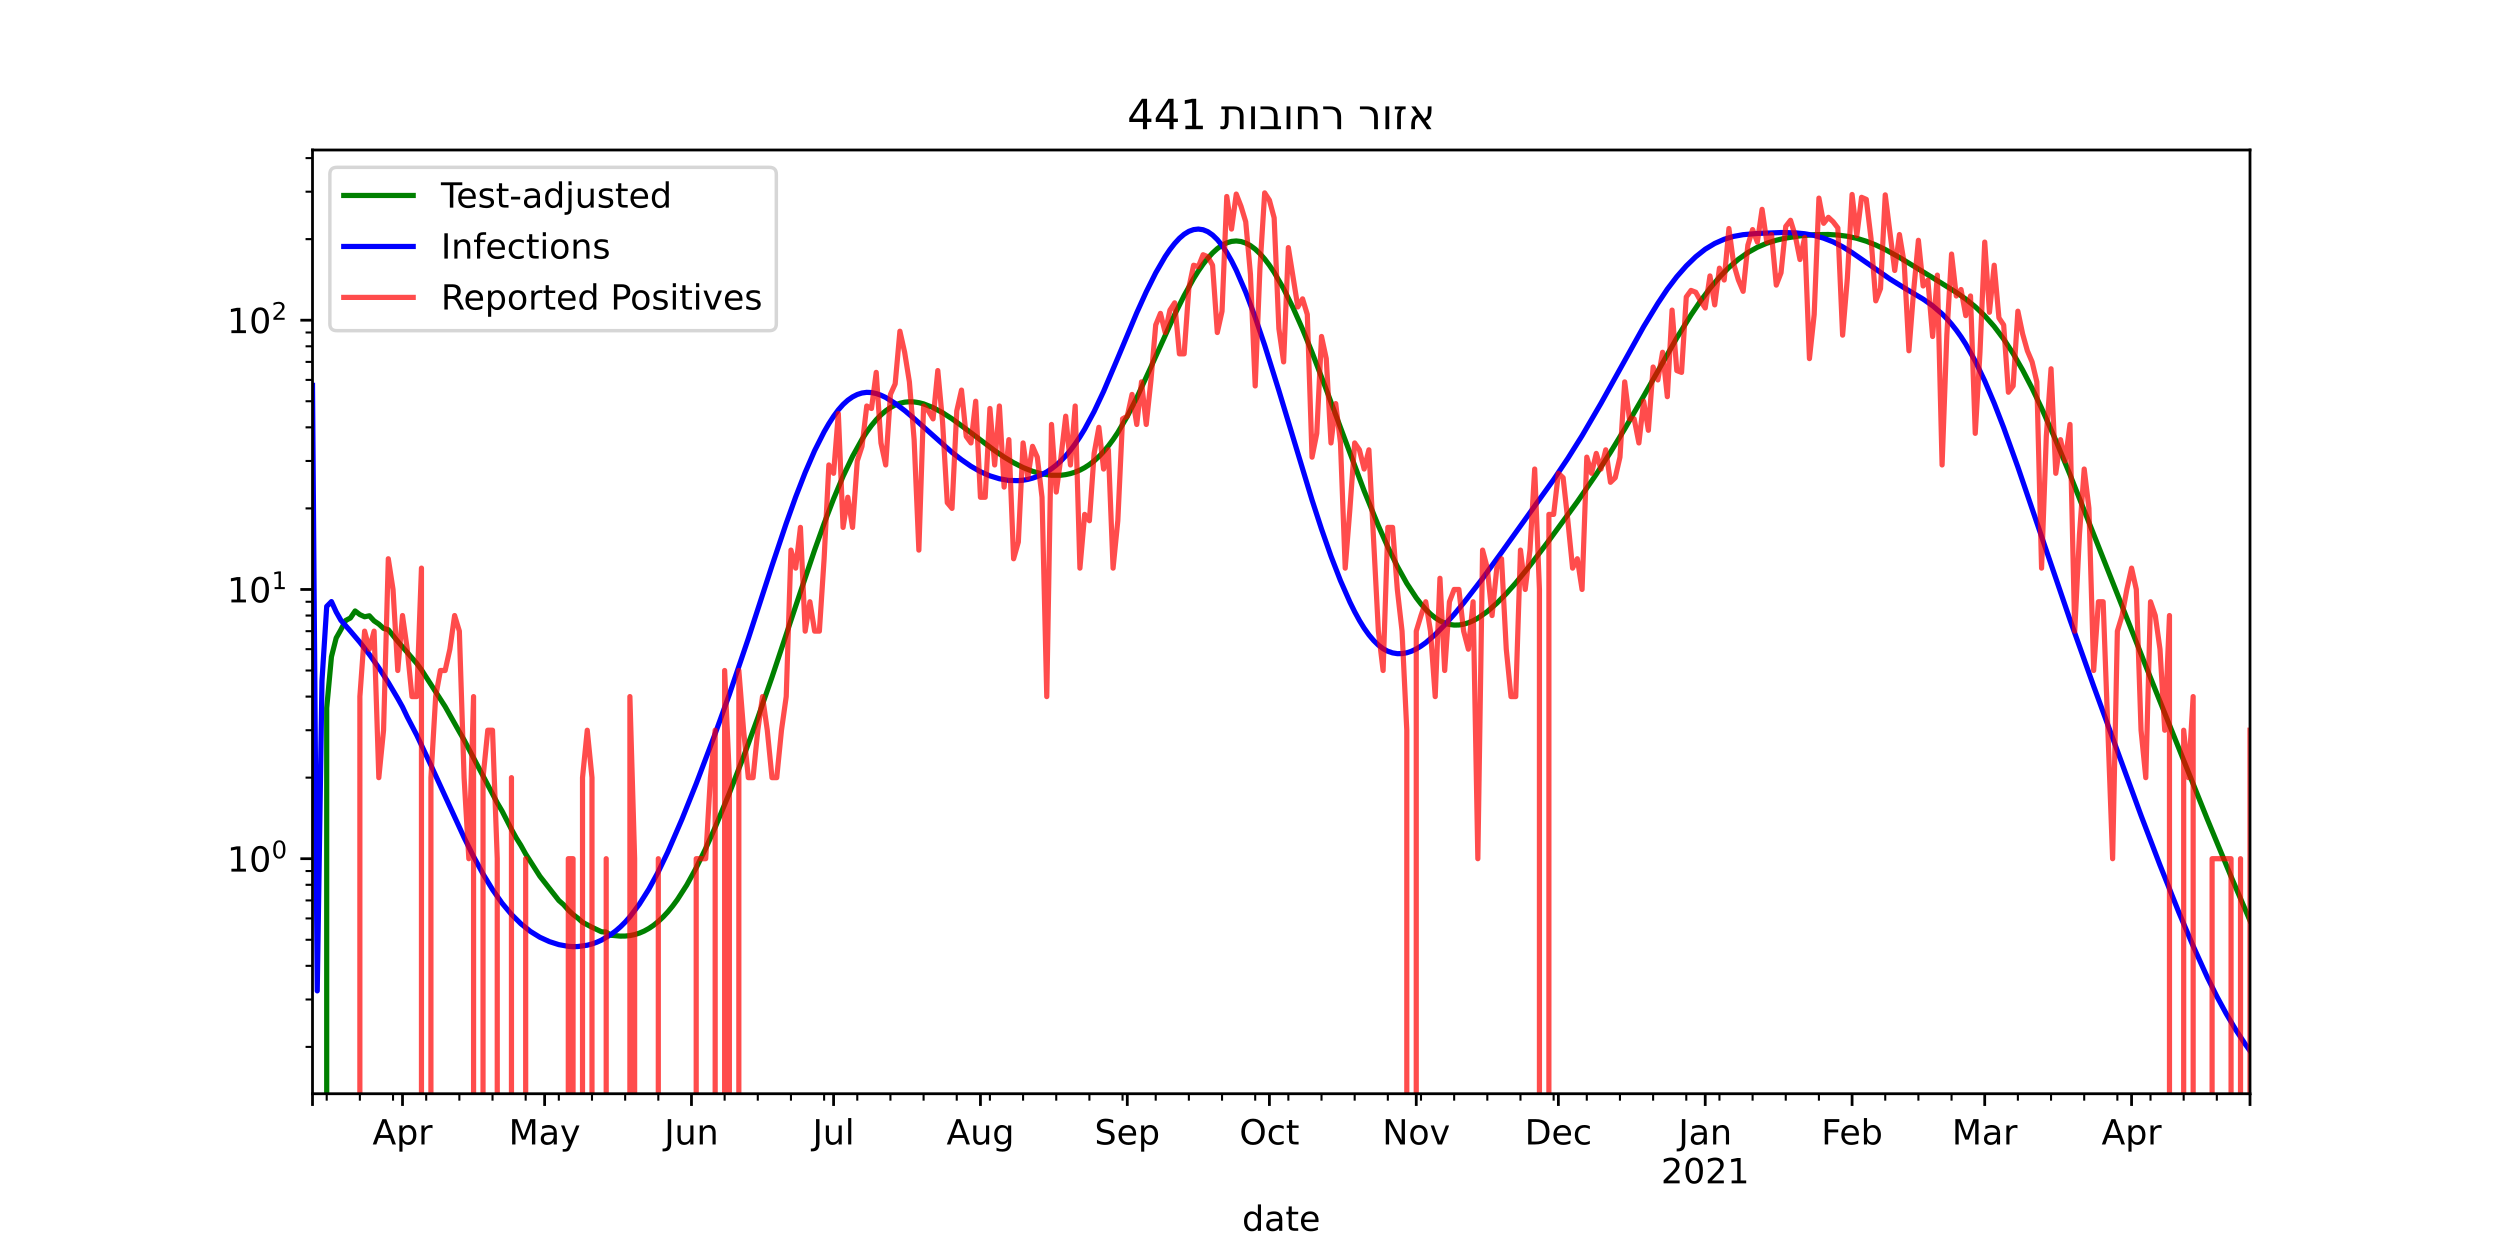 <?xml version="1.0" encoding="utf-8" standalone="no"?>
<!DOCTYPE svg PUBLIC "-//W3C//DTD SVG 1.1//EN"
  "http://www.w3.org/Graphics/SVG/1.1/DTD/svg11.dtd">
<!-- Created with matplotlib (https://matplotlib.org/) -->
<svg height="360pt" version="1.1" viewBox="0 0 720 360" width="720pt" xmlns="http://www.w3.org/2000/svg" xmlns:xlink="http://www.w3.org/1999/xlink">
 <defs>
  <style type="text/css">*{stroke-linecap:butt;stroke-linejoin:round;}</style>
 </defs>
 <g id="figure_1">
  <g id="patch_1">
   <path d="M 0 360 
L 720 360 
L 720 0 
L 0 0 
z
" style="fill:#ffffff;"/>
  </g>
  <g id="axes_1">
   <g id="patch_2">
    <path d="M 90 315 
L 648 315 
L 648 43.2 
L 90 43.2 
z
" style="fill:#ffffff;"/>
   </g>
   <g id="matplotlib.axis_1">
    <g id="xtick_1">
     <g id="line2d_1">
      <defs>
       <path d="M 0 0 
L 0 3.5 
" id="mca980359af" style="stroke:#000000;stroke-width:0.8;"/>
      </defs>
      <g>
       <use style="stroke:#000000;stroke-width:0.8;" x="90" xlink:href="#mca980359af" y="315"/>
      </g>
     </g>
    </g>
    <g id="xtick_2">
     <g id="line2d_2">
      <g>
       <use style="stroke:#000000;stroke-width:0.8;" x="115.922" xlink:href="#mca980359af" y="315"/>
      </g>
     </g>
     <g id="text_1">
      <!-- Apr -->
      <g transform="translate(107.272 329.598)scale(0.1 -0.1)">
       <defs>
        <path d="M 34.188 63.188 
L 20.797 26.906 
L 47.609 26.906 
z
M 28.609 72.906 
L 39.797 72.906 
L 67.578 0 
L 57.328 0 
L 50.688 18.703 
L 17.828 18.703 
L 11.188 0 
L 0.781 0 
z
" id="DejaVuSans-65"/>
        <path d="M 18.109 8.203 
L 18.109 -20.797 
L 9.078 -20.797 
L 9.078 54.688 
L 18.109 54.688 
L 18.109 46.391 
Q 20.953 51.266 25.266 53.625 
Q 29.594 56 35.594 56 
Q 45.562 56 51.781 48.094 
Q 58.016 40.188 58.016 27.297 
Q 58.016 14.406 51.781 6.484 
Q 45.562 -1.422 35.594 -1.422 
Q 29.594 -1.422 25.266 0.953 
Q 20.953 3.328 18.109 8.203 
z
M 48.688 27.297 
Q 48.688 37.203 44.609 42.844 
Q 40.531 48.484 33.406 48.484 
Q 26.266 48.484 22.188 42.844 
Q 18.109 37.203 18.109 27.297 
Q 18.109 17.391 22.188 11.75 
Q 26.266 6.109 33.406 6.109 
Q 40.531 6.109 44.609 11.75 
Q 48.688 17.391 48.688 27.297 
z
" id="DejaVuSans-112"/>
        <path d="M 41.109 46.297 
Q 39.594 47.172 37.812 47.578 
Q 36.031 48 33.891 48 
Q 26.266 48 22.188 43.047 
Q 18.109 38.094 18.109 28.812 
L 18.109 0 
L 9.078 0 
L 9.078 54.688 
L 18.109 54.688 
L 18.109 46.188 
Q 20.953 51.172 25.484 53.578 
Q 30.031 56 36.531 56 
Q 37.453 56 38.578 55.875 
Q 39.703 55.766 41.062 55.516 
z
" id="DejaVuSans-114"/>
       </defs>
       <use xlink:href="#DejaVuSans-65"/>
       <use x="68.408" xlink:href="#DejaVuSans-112"/>
       <use x="131.885" xlink:href="#DejaVuSans-114"/>
      </g>
     </g>
    </g>
    <g id="xtick_3">
     <g id="line2d_3">
      <g>
       <use style="stroke:#000000;stroke-width:0.8;" x="156.851" xlink:href="#mca980359af" y="315"/>
      </g>
     </g>
     <g id="text_2">
      <!-- May -->
      <g transform="translate(146.513 329.598)scale(0.1 -0.1)">
       <defs>
        <path d="M 9.812 72.906 
L 24.516 72.906 
L 43.109 23.297 
L 61.812 72.906 
L 76.516 72.906 
L 76.516 0 
L 66.891 0 
L 66.891 64.016 
L 48.094 14.016 
L 38.188 14.016 
L 19.391 64.016 
L 19.391 0 
L 9.812 0 
z
" id="DejaVuSans-77"/>
        <path d="M 34.281 27.484 
Q 23.391 27.484 19.188 25 
Q 14.984 22.516 14.984 16.5 
Q 14.984 11.719 18.141 8.906 
Q 21.297 6.109 26.703 6.109 
Q 34.188 6.109 38.703 11.406 
Q 43.219 16.703 43.219 25.484 
L 43.219 27.484 
z
M 52.203 31.203 
L 52.203 0 
L 43.219 0 
L 43.219 8.297 
Q 40.141 3.328 35.547 0.953 
Q 30.953 -1.422 24.312 -1.422 
Q 15.922 -1.422 10.953 3.297 
Q 6 8.016 6 15.922 
Q 6 25.141 12.172 29.828 
Q 18.359 34.516 30.609 34.516 
L 43.219 34.516 
L 43.219 35.406 
Q 43.219 41.609 39.141 45 
Q 35.062 48.391 27.688 48.391 
Q 23 48.391 18.547 47.266 
Q 14.109 46.141 10.016 43.891 
L 10.016 52.203 
Q 14.938 54.109 19.578 55.047 
Q 24.219 56 28.609 56 
Q 40.484 56 46.344 49.844 
Q 52.203 43.703 52.203 31.203 
z
" id="DejaVuSans-97"/>
        <path d="M 32.172 -5.078 
Q 28.375 -14.844 24.75 -17.812 
Q 21.141 -20.797 15.094 -20.797 
L 7.906 -20.797 
L 7.906 -13.281 
L 13.188 -13.281 
Q 16.891 -13.281 18.938 -11.516 
Q 21 -9.766 23.484 -3.219 
L 25.094 0.875 
L 2.984 54.688 
L 12.5 54.688 
L 29.594 11.922 
L 46.688 54.688 
L 56.203 54.688 
z
" id="DejaVuSans-121"/>
       </defs>
       <use xlink:href="#DejaVuSans-77"/>
       <use x="86.279" xlink:href="#DejaVuSans-97"/>
       <use x="147.559" xlink:href="#DejaVuSans-121"/>
      </g>
     </g>
    </g>
    <g id="xtick_4">
     <g id="line2d_4">
      <g>
       <use style="stroke:#000000;stroke-width:0.8;" x="199.144" xlink:href="#mca980359af" y="315"/>
      </g>
     </g>
     <g id="text_3">
      <!-- Jun -->
      <g transform="translate(191.332 329.598)scale(0.1 -0.1)">
       <defs>
        <path d="M 9.812 72.906 
L 19.672 72.906 
L 19.672 5.078 
Q 19.672 -8.109 14.672 -14.062 
Q 9.672 -20.016 -1.422 -20.016 
L -5.172 -20.016 
L -5.172 -11.719 
L -2.094 -11.719 
Q 4.438 -11.719 7.125 -8.047 
Q 9.812 -4.391 9.812 5.078 
z
" id="DejaVuSans-74"/>
        <path d="M 8.5 21.578 
L 8.5 54.688 
L 17.484 54.688 
L 17.484 21.922 
Q 17.484 14.156 20.5 10.266 
Q 23.531 6.391 29.594 6.391 
Q 36.859 6.391 41.078 11.031 
Q 45.312 15.672 45.312 23.688 
L 45.312 54.688 
L 54.297 54.688 
L 54.297 0 
L 45.312 0 
L 45.312 8.406 
Q 42.047 3.422 37.719 1 
Q 33.406 -1.422 27.688 -1.422 
Q 18.266 -1.422 13.375 4.438 
Q 8.5 10.297 8.5 21.578 
z
M 31.109 56 
z
" id="DejaVuSans-117"/>
        <path d="M 54.891 33.016 
L 54.891 0 
L 45.906 0 
L 45.906 32.719 
Q 45.906 40.484 42.875 44.328 
Q 39.844 48.188 33.797 48.188 
Q 26.516 48.188 22.312 43.547 
Q 18.109 38.922 18.109 30.906 
L 18.109 0 
L 9.078 0 
L 9.078 54.688 
L 18.109 54.688 
L 18.109 46.188 
Q 21.344 51.125 25.703 53.562 
Q 30.078 56 35.797 56 
Q 45.219 56 50.047 50.172 
Q 54.891 44.344 54.891 33.016 
z
" id="DejaVuSans-110"/>
       </defs>
       <use xlink:href="#DejaVuSans-74"/>
       <use x="29.492" xlink:href="#DejaVuSans-117"/>
       <use x="92.871" xlink:href="#DejaVuSans-110"/>
      </g>
     </g>
    </g>
    <g id="xtick_5">
     <g id="line2d_5">
      <g>
       <use style="stroke:#000000;stroke-width:0.8;" x="240.073" xlink:href="#mca980359af" y="315"/>
      </g>
     </g>
     <g id="text_4">
      <!-- Jul -->
      <g transform="translate(234.041 329.598)scale(0.1 -0.1)">
       <defs>
        <path d="M 9.422 75.984 
L 18.406 75.984 
L 18.406 0 
L 9.422 0 
z
" id="DejaVuSans-108"/>
       </defs>
       <use xlink:href="#DejaVuSans-74"/>
       <use x="29.492" xlink:href="#DejaVuSans-117"/>
       <use x="92.871" xlink:href="#DejaVuSans-108"/>
      </g>
     </g>
    </g>
    <g id="xtick_6">
     <g id="line2d_6">
      <g>
       <use style="stroke:#000000;stroke-width:0.8;" x="282.367" xlink:href="#mca980359af" y="315"/>
      </g>
     </g>
     <g id="text_5">
      <!-- Aug -->
      <g transform="translate(272.603 329.598)scale(0.1 -0.1)">
       <defs>
        <path d="M 45.406 27.984 
Q 45.406 37.75 41.375 43.109 
Q 37.359 48.484 30.078 48.484 
Q 22.859 48.484 18.828 43.109 
Q 14.797 37.75 14.797 27.984 
Q 14.797 18.266 18.828 12.891 
Q 22.859 7.516 30.078 7.516 
Q 37.359 7.516 41.375 12.891 
Q 45.406 18.266 45.406 27.984 
z
M 54.391 6.781 
Q 54.391 -7.172 48.188 -13.984 
Q 42 -20.797 29.203 -20.797 
Q 24.469 -20.797 20.266 -20.094 
Q 16.062 -19.391 12.109 -17.922 
L 12.109 -9.188 
Q 16.062 -11.328 19.922 -12.344 
Q 23.781 -13.375 27.781 -13.375 
Q 36.625 -13.375 41.016 -8.766 
Q 45.406 -4.156 45.406 5.172 
L 45.406 9.625 
Q 42.625 4.781 38.281 2.391 
Q 33.938 0 27.875 0 
Q 17.828 0 11.672 7.656 
Q 5.516 15.328 5.516 27.984 
Q 5.516 40.672 11.672 48.328 
Q 17.828 56 27.875 56 
Q 33.938 56 38.281 53.609 
Q 42.625 51.219 45.406 46.391 
L 45.406 54.688 
L 54.391 54.688 
z
" id="DejaVuSans-103"/>
       </defs>
       <use xlink:href="#DejaVuSans-65"/>
       <use x="68.408" xlink:href="#DejaVuSans-117"/>
       <use x="131.787" xlink:href="#DejaVuSans-103"/>
      </g>
     </g>
    </g>
    <g id="xtick_7">
     <g id="line2d_7">
      <g>
       <use style="stroke:#000000;stroke-width:0.8;" x="324.66" xlink:href="#mca980359af" y="315"/>
      </g>
     </g>
     <g id="text_6">
      <!-- Sep -->
      <g transform="translate(315.235 329.598)scale(0.1 -0.1)">
       <defs>
        <path d="M 53.516 70.516 
L 53.516 60.891 
Q 47.906 63.578 42.922 64.891 
Q 37.938 66.219 33.297 66.219 
Q 25.25 66.219 20.875 63.094 
Q 16.5 59.969 16.5 54.203 
Q 16.5 49.359 19.406 46.891 
Q 22.312 44.438 30.422 42.922 
L 36.375 41.703 
Q 47.406 39.594 52.656 34.297 
Q 57.906 29 57.906 20.125 
Q 57.906 9.516 50.797 4.047 
Q 43.703 -1.422 29.984 -1.422 
Q 24.812 -1.422 18.969 -0.25 
Q 13.141 0.922 6.891 3.219 
L 6.891 13.375 
Q 12.891 10.016 18.656 8.297 
Q 24.422 6.594 29.984 6.594 
Q 38.422 6.594 43.016 9.906 
Q 47.609 13.234 47.609 19.391 
Q 47.609 24.75 44.312 27.781 
Q 41.016 30.812 33.5 32.328 
L 27.484 33.5 
Q 16.453 35.688 11.516 40.375 
Q 6.594 45.062 6.594 53.422 
Q 6.594 63.094 13.406 68.656 
Q 20.219 74.219 32.172 74.219 
Q 37.312 74.219 42.625 73.281 
Q 47.953 72.359 53.516 70.516 
z
" id="DejaVuSans-83"/>
        <path d="M 56.203 29.594 
L 56.203 25.203 
L 14.891 25.203 
Q 15.484 15.922 20.484 11.062 
Q 25.484 6.203 34.422 6.203 
Q 39.594 6.203 44.453 7.469 
Q 49.312 8.734 54.109 11.281 
L 54.109 2.781 
Q 49.266 0.734 44.188 -0.344 
Q 39.109 -1.422 33.891 -1.422 
Q 20.797 -1.422 13.156 6.188 
Q 5.516 13.812 5.516 26.812 
Q 5.516 40.234 12.766 48.109 
Q 20.016 56 32.328 56 
Q 43.359 56 49.781 48.891 
Q 56.203 41.797 56.203 29.594 
z
M 47.219 32.234 
Q 47.125 39.594 43.094 43.984 
Q 39.062 48.391 32.422 48.391 
Q 24.906 48.391 20.391 44.141 
Q 15.875 39.891 15.188 32.172 
z
" id="DejaVuSans-101"/>
       </defs>
       <use xlink:href="#DejaVuSans-83"/>
       <use x="63.477" xlink:href="#DejaVuSans-101"/>
       <use x="125" xlink:href="#DejaVuSans-112"/>
      </g>
     </g>
    </g>
    <g id="xtick_8">
     <g id="line2d_8">
      <g>
       <use style="stroke:#000000;stroke-width:0.8;" x="365.589" xlink:href="#mca980359af" y="315"/>
      </g>
     </g>
     <g id="text_7">
      <!-- Oct -->
      <g transform="translate(356.944 329.598)scale(0.1 -0.1)">
       <defs>
        <path d="M 39.406 66.219 
Q 28.656 66.219 22.328 58.203 
Q 16.016 50.203 16.016 36.375 
Q 16.016 22.609 22.328 14.594 
Q 28.656 6.594 39.406 6.594 
Q 50.141 6.594 56.422 14.594 
Q 62.703 22.609 62.703 36.375 
Q 62.703 50.203 56.422 58.203 
Q 50.141 66.219 39.406 66.219 
z
M 39.406 74.219 
Q 54.734 74.219 63.906 63.938 
Q 73.094 53.656 73.094 36.375 
Q 73.094 19.141 63.906 8.859 
Q 54.734 -1.422 39.406 -1.422 
Q 24.031 -1.422 14.812 8.828 
Q 5.609 19.094 5.609 36.375 
Q 5.609 53.656 14.812 63.938 
Q 24.031 74.219 39.406 74.219 
z
" id="DejaVuSans-79"/>
        <path d="M 48.781 52.594 
L 48.781 44.188 
Q 44.969 46.297 41.141 47.344 
Q 37.312 48.391 33.406 48.391 
Q 24.656 48.391 19.812 42.844 
Q 14.984 37.312 14.984 27.297 
Q 14.984 17.281 19.812 11.734 
Q 24.656 6.203 33.406 6.203 
Q 37.312 6.203 41.141 7.25 
Q 44.969 8.297 48.781 10.406 
L 48.781 2.094 
Q 45.016 0.344 40.984 -0.531 
Q 36.969 -1.422 32.422 -1.422 
Q 20.062 -1.422 12.781 6.344 
Q 5.516 14.109 5.516 27.297 
Q 5.516 40.672 12.859 48.328 
Q 20.219 56 33.016 56 
Q 37.156 56 41.109 55.141 
Q 45.062 54.297 48.781 52.594 
z
" id="DejaVuSans-99"/>
        <path d="M 18.312 70.219 
L 18.312 54.688 
L 36.812 54.688 
L 36.812 47.703 
L 18.312 47.703 
L 18.312 18.016 
Q 18.312 11.328 20.141 9.422 
Q 21.969 7.516 27.594 7.516 
L 36.812 7.516 
L 36.812 0 
L 27.594 0 
Q 17.188 0 13.234 3.875 
Q 9.281 7.766 9.281 18.016 
L 9.281 47.703 
L 2.688 47.703 
L 2.688 54.688 
L 9.281 54.688 
L 9.281 70.219 
z
" id="DejaVuSans-116"/>
       </defs>
       <use xlink:href="#DejaVuSans-79"/>
       <use x="78.711" xlink:href="#DejaVuSans-99"/>
       <use x="133.691" xlink:href="#DejaVuSans-116"/>
      </g>
     </g>
    </g>
    <g id="xtick_9">
     <g id="line2d_9">
      <g>
       <use style="stroke:#000000;stroke-width:0.8;" x="407.883" xlink:href="#mca980359af" y="315"/>
      </g>
     </g>
     <g id="text_8">
      <!-- Nov -->
      <g transform="translate(398.123 329.598)scale(0.1 -0.1)">
       <defs>
        <path d="M 9.812 72.906 
L 23.094 72.906 
L 55.422 11.922 
L 55.422 72.906 
L 64.984 72.906 
L 64.984 0 
L 51.703 0 
L 19.391 60.984 
L 19.391 0 
L 9.812 0 
z
" id="DejaVuSans-78"/>
        <path d="M 30.609 48.391 
Q 23.391 48.391 19.188 42.75 
Q 14.984 37.109 14.984 27.297 
Q 14.984 17.484 19.156 11.844 
Q 23.344 6.203 30.609 6.203 
Q 37.797 6.203 41.984 11.859 
Q 46.188 17.531 46.188 27.297 
Q 46.188 37.016 41.984 42.703 
Q 37.797 48.391 30.609 48.391 
z
M 30.609 56 
Q 42.328 56 49.016 48.375 
Q 55.719 40.766 55.719 27.297 
Q 55.719 13.875 49.016 6.219 
Q 42.328 -1.422 30.609 -1.422 
Q 18.844 -1.422 12.172 6.219 
Q 5.516 13.875 5.516 27.297 
Q 5.516 40.766 12.172 48.375 
Q 18.844 56 30.609 56 
z
" id="DejaVuSans-111"/>
        <path d="M 2.984 54.688 
L 12.5 54.688 
L 29.594 8.797 
L 46.688 54.688 
L 56.203 54.688 
L 35.688 0 
L 23.484 0 
z
" id="DejaVuSans-118"/>
       </defs>
       <use xlink:href="#DejaVuSans-78"/>
       <use x="74.805" xlink:href="#DejaVuSans-111"/>
       <use x="135.986" xlink:href="#DejaVuSans-118"/>
      </g>
     </g>
    </g>
    <g id="xtick_10">
     <g id="line2d_10">
      <g>
       <use style="stroke:#000000;stroke-width:0.8;" x="448.812" xlink:href="#mca980359af" y="315"/>
      </g>
     </g>
     <g id="text_9">
      <!-- Dec -->
      <g transform="translate(439.136 329.598)scale(0.1 -0.1)">
       <defs>
        <path d="M 19.672 64.797 
L 19.672 8.109 
L 31.594 8.109 
Q 46.688 8.109 53.688 14.938 
Q 60.688 21.781 60.688 36.531 
Q 60.688 51.172 53.688 57.984 
Q 46.688 64.797 31.594 64.797 
z
M 9.812 72.906 
L 30.078 72.906 
Q 51.266 72.906 61.172 64.094 
Q 71.094 55.281 71.094 36.531 
Q 71.094 17.672 61.125 8.828 
Q 51.172 0 30.078 0 
L 9.812 0 
z
" id="DejaVuSans-68"/>
       </defs>
       <use xlink:href="#DejaVuSans-68"/>
       <use x="77.002" xlink:href="#DejaVuSans-101"/>
       <use x="138.525" xlink:href="#DejaVuSans-99"/>
      </g>
     </g>
    </g>
    <g id="xtick_11">
     <g id="line2d_11">
      <g>
       <use style="stroke:#000000;stroke-width:0.8;" x="491.105" xlink:href="#mca980359af" y="315"/>
      </g>
     </g>
     <g id="text_10">
      <!-- Jan -->
      <g transform="translate(483.397 329.598)scale(0.1 -0.1)">
       <use xlink:href="#DejaVuSans-74"/>
       <use x="29.492" xlink:href="#DejaVuSans-97"/>
       <use x="90.771" xlink:href="#DejaVuSans-110"/>
      </g>
      <!-- 2021 -->
      <g transform="translate(478.38 340.796)scale(0.1 -0.1)">
       <defs>
        <path d="M 19.188 8.297 
L 53.609 8.297 
L 53.609 0 
L 7.328 0 
L 7.328 8.297 
Q 12.938 14.109 22.625 23.891 
Q 32.328 33.688 34.812 36.531 
Q 39.547 41.844 41.422 45.531 
Q 43.312 49.219 43.312 52.781 
Q 43.312 58.594 39.234 62.25 
Q 35.156 65.922 28.609 65.922 
Q 23.969 65.922 18.812 64.312 
Q 13.672 62.703 7.812 59.422 
L 7.812 69.391 
Q 13.766 71.781 18.938 73 
Q 24.125 74.219 28.422 74.219 
Q 39.75 74.219 46.484 68.547 
Q 53.219 62.891 53.219 53.422 
Q 53.219 48.922 51.531 44.891 
Q 49.859 40.875 45.406 35.406 
Q 44.188 33.984 37.641 27.219 
Q 31.109 20.453 19.188 8.297 
z
" id="DejaVuSans-50"/>
        <path d="M 31.781 66.406 
Q 24.172 66.406 20.328 58.906 
Q 16.5 51.422 16.5 36.375 
Q 16.5 21.391 20.328 13.891 
Q 24.172 6.391 31.781 6.391 
Q 39.453 6.391 43.281 13.891 
Q 47.125 21.391 47.125 36.375 
Q 47.125 51.422 43.281 58.906 
Q 39.453 66.406 31.781 66.406 
z
M 31.781 74.219 
Q 44.047 74.219 50.516 64.516 
Q 56.984 54.828 56.984 36.375 
Q 56.984 17.969 50.516 8.266 
Q 44.047 -1.422 31.781 -1.422 
Q 19.531 -1.422 13.062 8.266 
Q 6.594 17.969 6.594 36.375 
Q 6.594 54.828 13.062 64.516 
Q 19.531 74.219 31.781 74.219 
z
" id="DejaVuSans-48"/>
        <path d="M 12.406 8.297 
L 28.516 8.297 
L 28.516 63.922 
L 10.984 60.406 
L 10.984 69.391 
L 28.422 72.906 
L 38.281 72.906 
L 38.281 8.297 
L 54.391 8.297 
L 54.391 0 
L 12.406 0 
z
" id="DejaVuSans-49"/>
       </defs>
       <use xlink:href="#DejaVuSans-50"/>
       <use x="63.623" xlink:href="#DejaVuSans-48"/>
       <use x="127.246" xlink:href="#DejaVuSans-50"/>
       <use x="190.869" xlink:href="#DejaVuSans-49"/>
      </g>
     </g>
    </g>
    <g id="xtick_12">
     <g id="line2d_12">
      <g>
       <use style="stroke:#000000;stroke-width:0.8;" x="533.399" xlink:href="#mca980359af" y="315"/>
      </g>
     </g>
     <g id="text_11">
      <!-- Feb -->
      <g transform="translate(524.547 329.598)scale(0.1 -0.1)">
       <defs>
        <path d="M 9.812 72.906 
L 51.703 72.906 
L 51.703 64.594 
L 19.672 64.594 
L 19.672 43.109 
L 48.578 43.109 
L 48.578 34.812 
L 19.672 34.812 
L 19.672 0 
L 9.812 0 
z
" id="DejaVuSans-70"/>
        <path d="M 48.688 27.297 
Q 48.688 37.203 44.609 42.844 
Q 40.531 48.484 33.406 48.484 
Q 26.266 48.484 22.188 42.844 
Q 18.109 37.203 18.109 27.297 
Q 18.109 17.391 22.188 11.75 
Q 26.266 6.109 33.406 6.109 
Q 40.531 6.109 44.609 11.75 
Q 48.688 17.391 48.688 27.297 
z
M 18.109 46.391 
Q 20.953 51.266 25.266 53.625 
Q 29.594 56 35.594 56 
Q 45.562 56 51.781 48.094 
Q 58.016 40.188 58.016 27.297 
Q 58.016 14.406 51.781 6.484 
Q 45.562 -1.422 35.594 -1.422 
Q 29.594 -1.422 25.266 0.953 
Q 20.953 3.328 18.109 8.203 
L 18.109 0 
L 9.078 0 
L 9.078 75.984 
L 18.109 75.984 
z
" id="DejaVuSans-98"/>
       </defs>
       <use xlink:href="#DejaVuSans-70"/>
       <use x="52.02" xlink:href="#DejaVuSans-101"/>
       <use x="113.543" xlink:href="#DejaVuSans-98"/>
      </g>
     </g>
    </g>
    <g id="xtick_13">
     <g id="line2d_13">
      <g>
       <use style="stroke:#000000;stroke-width:0.8;" x="571.599" xlink:href="#mca980359af" y="315"/>
      </g>
     </g>
     <g id="text_12">
      <!-- Mar -->
      <g transform="translate(562.165 329.598)scale(0.1 -0.1)">
       <use xlink:href="#DejaVuSans-77"/>
       <use x="86.279" xlink:href="#DejaVuSans-97"/>
       <use x="147.559" xlink:href="#DejaVuSans-114"/>
      </g>
     </g>
    </g>
    <g id="xtick_14">
     <g id="line2d_14">
      <g>
       <use style="stroke:#000000;stroke-width:0.8;" x="613.892" xlink:href="#mca980359af" y="315"/>
      </g>
     </g>
     <g id="text_13">
      <!-- Apr -->
      <g transform="translate(605.242 329.598)scale(0.1 -0.1)">
       <use xlink:href="#DejaVuSans-65"/>
       <use x="68.408" xlink:href="#DejaVuSans-112"/>
       <use x="131.885" xlink:href="#DejaVuSans-114"/>
      </g>
     </g>
    </g>
    <g id="xtick_15">
     <g id="line2d_15">
      <g>
       <use style="stroke:#000000;stroke-width:0.8;" x="648" xlink:href="#mca980359af" y="315"/>
      </g>
     </g>
    </g>
    <g id="xtick_16">
     <g id="line2d_16">
      <defs>
       <path d="M 0 0 
L 0 2 
" id="m5b9903d8ca" style="stroke:#000000;stroke-width:0.6;"/>
      </defs>
      <g>
       <use style="stroke:#000000;stroke-width:0.6;" x="94.093" xlink:href="#m5b9903d8ca" y="315"/>
      </g>
     </g>
    </g>
    <g id="xtick_17">
     <g id="line2d_17">
      <g>
       <use style="stroke:#000000;stroke-width:0.6;" x="103.643" xlink:href="#m5b9903d8ca" y="315"/>
      </g>
     </g>
    </g>
    <g id="xtick_18">
     <g id="line2d_18">
      <g>
       <use style="stroke:#000000;stroke-width:0.6;" x="113.193" xlink:href="#m5b9903d8ca" y="315"/>
      </g>
     </g>
    </g>
    <g id="xtick_19">
     <g id="line2d_19">
      <g>
       <use style="stroke:#000000;stroke-width:0.6;" x="122.743" xlink:href="#m5b9903d8ca" y="315"/>
      </g>
     </g>
    </g>
    <g id="xtick_20">
     <g id="line2d_20">
      <g>
       <use style="stroke:#000000;stroke-width:0.6;" x="132.293" xlink:href="#m5b9903d8ca" y="315"/>
      </g>
     </g>
    </g>
    <g id="xtick_21">
     <g id="line2d_21">
      <g>
       <use style="stroke:#000000;stroke-width:0.6;" x="141.844" xlink:href="#m5b9903d8ca" y="315"/>
      </g>
     </g>
    </g>
    <g id="xtick_22">
     <g id="line2d_22">
      <g>
       <use style="stroke:#000000;stroke-width:0.6;" x="151.394" xlink:href="#m5b9903d8ca" y="315"/>
      </g>
     </g>
    </g>
    <g id="xtick_23">
     <g id="line2d_23">
      <g>
       <use style="stroke:#000000;stroke-width:0.6;" x="160.944" xlink:href="#m5b9903d8ca" y="315"/>
      </g>
     </g>
    </g>
    <g id="xtick_24">
     <g id="line2d_24">
      <g>
       <use style="stroke:#000000;stroke-width:0.6;" x="170.494" xlink:href="#m5b9903d8ca" y="315"/>
      </g>
     </g>
    </g>
    <g id="xtick_25">
     <g id="line2d_25">
      <g>
       <use style="stroke:#000000;stroke-width:0.6;" x="180.044" xlink:href="#m5b9903d8ca" y="315"/>
      </g>
     </g>
    </g>
    <g id="xtick_26">
     <g id="line2d_26">
      <g>
       <use style="stroke:#000000;stroke-width:0.6;" x="189.594" xlink:href="#m5b9903d8ca" y="315"/>
      </g>
     </g>
    </g>
    <g id="xtick_27">
     <g id="line2d_27">
      <g>
       <use style="stroke:#000000;stroke-width:0.6;" x="208.694" xlink:href="#m5b9903d8ca" y="315"/>
      </g>
     </g>
    </g>
    <g id="xtick_28">
     <g id="line2d_28">
      <g>
       <use style="stroke:#000000;stroke-width:0.6;" x="218.244" xlink:href="#m5b9903d8ca" y="315"/>
      </g>
     </g>
    </g>
    <g id="xtick_29">
     <g id="line2d_29">
      <g>
       <use style="stroke:#000000;stroke-width:0.6;" x="227.795" xlink:href="#m5b9903d8ca" y="315"/>
      </g>
     </g>
    </g>
    <g id="xtick_30">
     <g id="line2d_30">
      <g>
       <use style="stroke:#000000;stroke-width:0.6;" x="237.345" xlink:href="#m5b9903d8ca" y="315"/>
      </g>
     </g>
    </g>
    <g id="xtick_31">
     <g id="line2d_31">
      <g>
       <use style="stroke:#000000;stroke-width:0.6;" x="246.895" xlink:href="#m5b9903d8ca" y="315"/>
      </g>
     </g>
    </g>
    <g id="xtick_32">
     <g id="line2d_32">
      <g>
       <use style="stroke:#000000;stroke-width:0.6;" x="256.445" xlink:href="#m5b9903d8ca" y="315"/>
      </g>
     </g>
    </g>
    <g id="xtick_33">
     <g id="line2d_33">
      <g>
       <use style="stroke:#000000;stroke-width:0.6;" x="265.995" xlink:href="#m5b9903d8ca" y="315"/>
      </g>
     </g>
    </g>
    <g id="xtick_34">
     <g id="line2d_34">
      <g>
       <use style="stroke:#000000;stroke-width:0.6;" x="275.545" xlink:href="#m5b9903d8ca" y="315"/>
      </g>
     </g>
    </g>
    <g id="xtick_35">
     <g id="line2d_35">
      <g>
       <use style="stroke:#000000;stroke-width:0.6;" x="285.095" xlink:href="#m5b9903d8ca" y="315"/>
      </g>
     </g>
    </g>
    <g id="xtick_36">
     <g id="line2d_36">
      <g>
       <use style="stroke:#000000;stroke-width:0.6;" x="294.645" xlink:href="#m5b9903d8ca" y="315"/>
      </g>
     </g>
    </g>
    <g id="xtick_37">
     <g id="line2d_37">
      <g>
       <use style="stroke:#000000;stroke-width:0.6;" x="304.196" xlink:href="#m5b9903d8ca" y="315"/>
      </g>
     </g>
    </g>
    <g id="xtick_38">
     <g id="line2d_38">
      <g>
       <use style="stroke:#000000;stroke-width:0.6;" x="313.746" xlink:href="#m5b9903d8ca" y="315"/>
      </g>
     </g>
    </g>
    <g id="xtick_39">
     <g id="line2d_39">
      <g>
       <use style="stroke:#000000;stroke-width:0.6;" x="323.296" xlink:href="#m5b9903d8ca" y="315"/>
      </g>
     </g>
    </g>
    <g id="xtick_40">
     <g id="line2d_40">
      <g>
       <use style="stroke:#000000;stroke-width:0.6;" x="332.846" xlink:href="#m5b9903d8ca" y="315"/>
      </g>
     </g>
    </g>
    <g id="xtick_41">
     <g id="line2d_41">
      <g>
       <use style="stroke:#000000;stroke-width:0.6;" x="342.396" xlink:href="#m5b9903d8ca" y="315"/>
      </g>
     </g>
    </g>
    <g id="xtick_42">
     <g id="line2d_42">
      <g>
       <use style="stroke:#000000;stroke-width:0.6;" x="351.946" xlink:href="#m5b9903d8ca" y="315"/>
      </g>
     </g>
    </g>
    <g id="xtick_43">
     <g id="line2d_43">
      <g>
       <use style="stroke:#000000;stroke-width:0.6;" x="361.496" xlink:href="#m5b9903d8ca" y="315"/>
      </g>
     </g>
    </g>
    <g id="xtick_44">
     <g id="line2d_44">
      <g>
       <use style="stroke:#000000;stroke-width:0.6;" x="371.046" xlink:href="#m5b9903d8ca" y="315"/>
      </g>
     </g>
    </g>
    <g id="xtick_45">
     <g id="line2d_45">
      <g>
       <use style="stroke:#000000;stroke-width:0.6;" x="380.597" xlink:href="#m5b9903d8ca" y="315"/>
      </g>
     </g>
    </g>
    <g id="xtick_46">
     <g id="line2d_46">
      <g>
       <use style="stroke:#000000;stroke-width:0.6;" x="390.147" xlink:href="#m5b9903d8ca" y="315"/>
      </g>
     </g>
    </g>
    <g id="xtick_47">
     <g id="line2d_47">
      <g>
       <use style="stroke:#000000;stroke-width:0.6;" x="399.697" xlink:href="#m5b9903d8ca" y="315"/>
      </g>
     </g>
    </g>
    <g id="xtick_48">
     <g id="line2d_48">
      <g>
       <use style="stroke:#000000;stroke-width:0.6;" x="409.247" xlink:href="#m5b9903d8ca" y="315"/>
      </g>
     </g>
    </g>
    <g id="xtick_49">
     <g id="line2d_49">
      <g>
       <use style="stroke:#000000;stroke-width:0.6;" x="418.797" xlink:href="#m5b9903d8ca" y="315"/>
      </g>
     </g>
    </g>
    <g id="xtick_50">
     <g id="line2d_50">
      <g>
       <use style="stroke:#000000;stroke-width:0.6;" x="428.347" xlink:href="#m5b9903d8ca" y="315"/>
      </g>
     </g>
    </g>
    <g id="xtick_51">
     <g id="line2d_51">
      <g>
       <use style="stroke:#000000;stroke-width:0.6;" x="437.897" xlink:href="#m5b9903d8ca" y="315"/>
      </g>
     </g>
    </g>
    <g id="xtick_52">
     <g id="line2d_52">
      <g>
       <use style="stroke:#000000;stroke-width:0.6;" x="447.447" xlink:href="#m5b9903d8ca" y="315"/>
      </g>
     </g>
    </g>
    <g id="xtick_53">
     <g id="line2d_53">
      <g>
       <use style="stroke:#000000;stroke-width:0.6;" x="456.998" xlink:href="#m5b9903d8ca" y="315"/>
      </g>
     </g>
    </g>
    <g id="xtick_54">
     <g id="line2d_54">
      <g>
       <use style="stroke:#000000;stroke-width:0.6;" x="466.548" xlink:href="#m5b9903d8ca" y="315"/>
      </g>
     </g>
    </g>
    <g id="xtick_55">
     <g id="line2d_55">
      <g>
       <use style="stroke:#000000;stroke-width:0.6;" x="476.098" xlink:href="#m5b9903d8ca" y="315"/>
      </g>
     </g>
    </g>
    <g id="xtick_56">
     <g id="line2d_56">
      <g>
       <use style="stroke:#000000;stroke-width:0.6;" x="485.648" xlink:href="#m5b9903d8ca" y="315"/>
      </g>
     </g>
    </g>
    <g id="xtick_57">
     <g id="line2d_57">
      <g>
       <use style="stroke:#000000;stroke-width:0.6;" x="495.198" xlink:href="#m5b9903d8ca" y="315"/>
      </g>
     </g>
    </g>
    <g id="xtick_58">
     <g id="line2d_58">
      <g>
       <use style="stroke:#000000;stroke-width:0.6;" x="504.748" xlink:href="#m5b9903d8ca" y="315"/>
      </g>
     </g>
    </g>
    <g id="xtick_59">
     <g id="line2d_59">
      <g>
       <use style="stroke:#000000;stroke-width:0.6;" x="514.298" xlink:href="#m5b9903d8ca" y="315"/>
      </g>
     </g>
    </g>
    <g id="xtick_60">
     <g id="line2d_60">
      <g>
       <use style="stroke:#000000;stroke-width:0.6;" x="523.848" xlink:href="#m5b9903d8ca" y="315"/>
      </g>
     </g>
    </g>
    <g id="xtick_61">
     <g id="line2d_61">
      <g>
       <use style="stroke:#000000;stroke-width:0.6;" x="542.949" xlink:href="#m5b9903d8ca" y="315"/>
      </g>
     </g>
    </g>
    <g id="xtick_62">
     <g id="line2d_62">
      <g>
       <use style="stroke:#000000;stroke-width:0.6;" x="552.499" xlink:href="#m5b9903d8ca" y="315"/>
      </g>
     </g>
    </g>
    <g id="xtick_63">
     <g id="line2d_63">
      <g>
       <use style="stroke:#000000;stroke-width:0.6;" x="562.049" xlink:href="#m5b9903d8ca" y="315"/>
      </g>
     </g>
    </g>
    <g id="xtick_64">
     <g id="line2d_64">
      <g>
       <use style="stroke:#000000;stroke-width:0.6;" x="581.149" xlink:href="#m5b9903d8ca" y="315"/>
      </g>
     </g>
    </g>
    <g id="xtick_65">
     <g id="line2d_65">
      <g>
       <use style="stroke:#000000;stroke-width:0.6;" x="590.699" xlink:href="#m5b9903d8ca" y="315"/>
      </g>
     </g>
    </g>
    <g id="xtick_66">
     <g id="line2d_66">
      <g>
       <use style="stroke:#000000;stroke-width:0.6;" x="600.249" xlink:href="#m5b9903d8ca" y="315"/>
      </g>
     </g>
    </g>
    <g id="xtick_67">
     <g id="line2d_67">
      <g>
       <use style="stroke:#000000;stroke-width:0.6;" x="609.8" xlink:href="#m5b9903d8ca" y="315"/>
      </g>
     </g>
    </g>
    <g id="xtick_68">
     <g id="line2d_68">
      <g>
       <use style="stroke:#000000;stroke-width:0.6;" x="619.35" xlink:href="#m5b9903d8ca" y="315"/>
      </g>
     </g>
    </g>
    <g id="xtick_69">
     <g id="line2d_69">
      <g>
       <use style="stroke:#000000;stroke-width:0.6;" x="628.9" xlink:href="#m5b9903d8ca" y="315"/>
      </g>
     </g>
    </g>
    <g id="xtick_70">
     <g id="line2d_70">
      <g>
       <use style="stroke:#000000;stroke-width:0.6;" x="638.45" xlink:href="#m5b9903d8ca" y="315"/>
      </g>
     </g>
    </g>
    <g id="text_14">
     <!-- date -->
     <g transform="translate(357.725 354.474)scale(0.1 -0.1)">
      <defs>
       <path d="M 45.406 46.391 
L 45.406 75.984 
L 54.391 75.984 
L 54.391 0 
L 45.406 0 
L 45.406 8.203 
Q 42.578 3.328 38.25 0.953 
Q 33.938 -1.422 27.875 -1.422 
Q 17.969 -1.422 11.734 6.484 
Q 5.516 14.406 5.516 27.297 
Q 5.516 40.188 11.734 48.094 
Q 17.969 56 27.875 56 
Q 33.938 56 38.25 53.625 
Q 42.578 51.266 45.406 46.391 
z
M 14.797 27.297 
Q 14.797 17.391 18.875 11.75 
Q 22.953 6.109 30.078 6.109 
Q 37.203 6.109 41.297 11.75 
Q 45.406 17.391 45.406 27.297 
Q 45.406 37.203 41.297 42.844 
Q 37.203 48.484 30.078 48.484 
Q 22.953 48.484 18.875 42.844 
Q 14.797 37.203 14.797 27.297 
z
" id="DejaVuSans-100"/>
      </defs>
      <use xlink:href="#DejaVuSans-100"/>
      <use x="63.477" xlink:href="#DejaVuSans-97"/>
      <use x="124.756" xlink:href="#DejaVuSans-116"/>
      <use x="163.965" xlink:href="#DejaVuSans-101"/>
     </g>
    </g>
   </g>
   <g id="matplotlib.axis_2">
    <g id="ytick_1">
     <g id="line2d_71">
      <defs>
       <path d="M 0 0 
L -3.5 0 
" id="m3699a68388" style="stroke:#000000;stroke-width:0.8;"/>
      </defs>
      <g>
       <use style="stroke:#000000;stroke-width:0.8;" x="90" xlink:href="#m3699a68388" y="247.306"/>
      </g>
     </g>
     <g id="text_15">
      <!-- $\mathdefault{10^{0}}$ -->
      <g transform="translate(65.4 251.105)scale(0.1 -0.1)">
       <use transform="translate(0 0.766)" xlink:href="#DejaVuSans-49"/>
       <use transform="translate(63.623 0.766)" xlink:href="#DejaVuSans-48"/>
       <use transform="translate(128.203 39.047)scale(0.7)" xlink:href="#DejaVuSans-48"/>
      </g>
     </g>
    </g>
    <g id="ytick_2">
     <g id="line2d_72">
      <g>
       <use style="stroke:#000000;stroke-width:0.8;" x="90" xlink:href="#m3699a68388" y="169.76"/>
      </g>
     </g>
     <g id="text_16">
      <!-- $\mathdefault{10^{1}}$ -->
      <g transform="translate(65.4 173.56)scale(0.1 -0.1)">
       <use transform="translate(0 0.684)" xlink:href="#DejaVuSans-49"/>
       <use transform="translate(63.623 0.684)" xlink:href="#DejaVuSans-48"/>
       <use transform="translate(128.203 38.966)scale(0.7)" xlink:href="#DejaVuSans-49"/>
      </g>
     </g>
    </g>
    <g id="ytick_3">
     <g id="line2d_73">
      <g>
       <use style="stroke:#000000;stroke-width:0.8;" x="90" xlink:href="#m3699a68388" y="92.215"/>
      </g>
     </g>
     <g id="text_17">
      <!-- $\mathdefault{10^{2}}$ -->
      <g transform="translate(65.4 96.014)scale(0.1 -0.1)">
       <use transform="translate(0 0.766)" xlink:href="#DejaVuSans-49"/>
       <use transform="translate(63.623 0.766)" xlink:href="#DejaVuSans-48"/>
       <use transform="translate(128.203 39.047)scale(0.7)" xlink:href="#DejaVuSans-50"/>
      </g>
     </g>
    </g>
    <g id="ytick_4">
     <g id="line2d_74">
      <defs>
       <path d="M 0 0 
L -2 0 
" id="mdd5f18e763" style="stroke:#000000;stroke-width:0.6;"/>
      </defs>
      <g>
       <use style="stroke:#000000;stroke-width:0.6;" x="90" xlink:href="#mdd5f18e763" y="301.508"/>
      </g>
     </g>
    </g>
    <g id="ytick_5">
     <g id="line2d_75">
      <g>
       <use style="stroke:#000000;stroke-width:0.6;" x="90" xlink:href="#mdd5f18e763" y="287.853"/>
      </g>
     </g>
    </g>
    <g id="ytick_6">
     <g id="line2d_76">
      <g>
       <use style="stroke:#000000;stroke-width:0.6;" x="90" xlink:href="#mdd5f18e763" y="278.165"/>
      </g>
     </g>
    </g>
    <g id="ytick_7">
     <g id="line2d_77">
      <g>
       <use style="stroke:#000000;stroke-width:0.6;" x="90" xlink:href="#mdd5f18e763" y="270.65"/>
      </g>
     </g>
    </g>
    <g id="ytick_8">
     <g id="line2d_78">
      <g>
       <use style="stroke:#000000;stroke-width:0.6;" x="90" xlink:href="#mdd5f18e763" y="264.51"/>
      </g>
     </g>
    </g>
    <g id="ytick_9">
     <g id="line2d_79">
      <g>
       <use style="stroke:#000000;stroke-width:0.6;" x="90" xlink:href="#mdd5f18e763" y="259.318"/>
      </g>
     </g>
    </g>
    <g id="ytick_10">
     <g id="line2d_80">
      <g>
       <use style="stroke:#000000;stroke-width:0.6;" x="90" xlink:href="#mdd5f18e763" y="254.821"/>
      </g>
     </g>
    </g>
    <g id="ytick_11">
     <g id="line2d_81">
      <g>
       <use style="stroke:#000000;stroke-width:0.6;" x="90" xlink:href="#mdd5f18e763" y="250.855"/>
      </g>
     </g>
    </g>
    <g id="ytick_12">
     <g id="line2d_82">
      <g>
       <use style="stroke:#000000;stroke-width:0.6;" x="90" xlink:href="#mdd5f18e763" y="223.963"/>
      </g>
     </g>
    </g>
    <g id="ytick_13">
     <g id="line2d_83">
      <g>
       <use style="stroke:#000000;stroke-width:0.6;" x="90" xlink:href="#mdd5f18e763" y="210.308"/>
      </g>
     </g>
    </g>
    <g id="ytick_14">
     <g id="line2d_84">
      <g>
       <use style="stroke:#000000;stroke-width:0.6;" x="90" xlink:href="#mdd5f18e763" y="200.619"/>
      </g>
     </g>
    </g>
    <g id="ytick_15">
     <g id="line2d_85">
      <g>
       <use style="stroke:#000000;stroke-width:0.6;" x="90" xlink:href="#mdd5f18e763" y="193.104"/>
      </g>
     </g>
    </g>
    <g id="ytick_16">
     <g id="line2d_86">
      <g>
       <use style="stroke:#000000;stroke-width:0.6;" x="90" xlink:href="#mdd5f18e763" y="186.964"/>
      </g>
     </g>
    </g>
    <g id="ytick_17">
     <g id="line2d_87">
      <g>
       <use style="stroke:#000000;stroke-width:0.6;" x="90" xlink:href="#mdd5f18e763" y="181.772"/>
      </g>
     </g>
    </g>
    <g id="ytick_18">
     <g id="line2d_88">
      <g>
       <use style="stroke:#000000;stroke-width:0.6;" x="90" xlink:href="#mdd5f18e763" y="177.275"/>
      </g>
     </g>
    </g>
    <g id="ytick_19">
     <g id="line2d_89">
      <g>
       <use style="stroke:#000000;stroke-width:0.6;" x="90" xlink:href="#mdd5f18e763" y="173.309"/>
      </g>
     </g>
    </g>
    <g id="ytick_20">
     <g id="line2d_90">
      <g>
       <use style="stroke:#000000;stroke-width:0.6;" x="90" xlink:href="#mdd5f18e763" y="146.417"/>
      </g>
     </g>
    </g>
    <g id="ytick_21">
     <g id="line2d_91">
      <g>
       <use style="stroke:#000000;stroke-width:0.6;" x="90" xlink:href="#mdd5f18e763" y="132.762"/>
      </g>
     </g>
    </g>
    <g id="ytick_22">
     <g id="line2d_92">
      <g>
       <use style="stroke:#000000;stroke-width:0.6;" x="90" xlink:href="#mdd5f18e763" y="123.073"/>
      </g>
     </g>
    </g>
    <g id="ytick_23">
     <g id="line2d_93">
      <g>
       <use style="stroke:#000000;stroke-width:0.6;" x="90" xlink:href="#mdd5f18e763" y="115.558"/>
      </g>
     </g>
    </g>
    <g id="ytick_24">
     <g id="line2d_94">
      <g>
       <use style="stroke:#000000;stroke-width:0.6;" x="90" xlink:href="#mdd5f18e763" y="109.418"/>
      </g>
     </g>
    </g>
    <g id="ytick_25">
     <g id="line2d_95">
      <g>
       <use style="stroke:#000000;stroke-width:0.6;" x="90" xlink:href="#mdd5f18e763" y="104.227"/>
      </g>
     </g>
    </g>
    <g id="ytick_26">
     <g id="line2d_96">
      <g>
       <use style="stroke:#000000;stroke-width:0.6;" x="90" xlink:href="#mdd5f18e763" y="99.73"/>
      </g>
     </g>
    </g>
    <g id="ytick_27">
     <g id="line2d_97">
      <g>
       <use style="stroke:#000000;stroke-width:0.6;" x="90" xlink:href="#mdd5f18e763" y="95.763"/>
      </g>
     </g>
    </g>
    <g id="ytick_28">
     <g id="line2d_98">
      <g>
       <use style="stroke:#000000;stroke-width:0.6;" x="90" xlink:href="#mdd5f18e763" y="68.871"/>
      </g>
     </g>
    </g>
    <g id="ytick_29">
     <g id="line2d_99">
      <g>
       <use style="stroke:#000000;stroke-width:0.6;" x="90" xlink:href="#mdd5f18e763" y="55.216"/>
      </g>
     </g>
    </g>
    <g id="ytick_30">
     <g id="line2d_100">
      <g>
       <use style="stroke:#000000;stroke-width:0.6;" x="90" xlink:href="#mdd5f18e763" y="45.528"/>
      </g>
     </g>
    </g>
   </g>
   <g id="line2d_101">
    <path clip-path="url(#p5595c9e4c6)" d="M 94.09 361 
L 94.093 203.893 
L 95.457 189.138 
L 96.822 183.744 
L 98.186 181.333 
L 99.55 178.697 
L 100.914 177.985 
L 102.279 175.96 
L 103.643 177.002 
L 105.007 177.632 
L 106.372 177.348 
L 107.736 178.813 
L 109.1 179.73 
L 110.465 180.974 
L 111.829 181.349 
L 114.557 184.723 
L 120.015 191.061 
L 121.379 192.906 
L 128.2 203.49 
L 132.293 210.761 
L 133.658 213.119 
L 143.208 231.231 
L 144.572 233.535 
L 147.301 238.852 
L 148.665 241.309 
L 150.029 243.497 
L 151.394 245.957 
L 155.487 252.365 
L 160.944 259.341 
L 162.308 260.546 
L 163.672 262.079 
L 165.037 263.368 
L 166.401 264.407 
L 167.765 265.613 
L 170.494 267.047 
L 173.222 268.346 
L 174.587 268.445 
L 175.951 269.355 
L 178.68 269.599 
L 180.044 269.584 
L 181.408 269.446 
L 182.773 269.165 
L 184.137 268.735 
L 185.501 268.15 
L 186.866 267.401 
L 188.23 266.481 
L 189.594 265.383 
L 190.958 264.104 
L 192.323 262.639 
L 193.687 260.985 
L 195.051 259.144 
L 197.78 254.896 
L 200.509 249.937 
L 203.237 244.364 
L 205.966 238.283 
L 210.059 228.426 
L 214.152 217.894 
L 218.244 206.735 
L 222.337 195.007 
L 229.159 174.55 
L 234.616 158.388 
L 237.345 150.775 
L 240.073 143.662 
L 242.802 137.182 
L 245.531 131.438 
L 248.259 126.527 
L 249.623 124.414 
L 250.988 122.537 
L 252.352 120.895 
L 253.716 119.489 
L 255.081 118.316 
L 256.445 117.373 
L 257.809 116.65 
L 259.174 116.14 
L 260.538 115.831 
L 261.902 115.709 
L 263.267 115.759 
L 264.631 115.966 
L 265.995 116.315 
L 268.724 117.381 
L 271.452 118.849 
L 274.181 120.614 
L 278.274 123.606 
L 286.46 129.781 
L 289.188 131.629 
L 291.917 133.266 
L 294.645 134.649 
L 297.374 135.736 
L 300.103 136.493 
L 302.831 136.883 
L 305.56 136.866 
L 306.924 136.691 
L 308.289 136.394 
L 309.653 135.967 
L 311.017 135.399 
L 312.381 134.678 
L 313.746 133.794 
L 315.11 132.737 
L 316.474 131.498 
L 317.839 130.067 
L 319.203 128.436 
L 320.567 126.603 
L 321.932 124.566 
L 324.66 119.902 
L 327.389 114.549 
L 331.482 105.67 
L 338.303 90.606 
L 341.032 85.121 
L 343.76 80.226 
L 345.125 78.052 
L 346.489 76.087 
L 347.853 74.35 
L 349.218 72.855 
L 350.582 71.614 
L 351.946 70.64 
L 353.311 69.941 
L 354.675 69.525 
L 356.039 69.396 
L 357.403 69.556 
L 358.768 70.005 
L 360.132 70.74 
L 361.496 71.755 
L 362.861 73.043 
L 364.225 74.593 
L 365.589 76.393 
L 366.954 78.429 
L 369.682 83.156 
L 372.411 88.658 
L 375.139 94.811 
L 377.868 101.484 
L 381.961 112.167 
L 392.875 141.366 
L 396.968 151.402 
L 399.697 157.535 
L 402.425 163.106 
L 405.154 168.017 
L 407.883 172.174 
L 409.247 173.944 
L 410.611 175.497 
L 411.976 176.825 
L 413.34 177.924 
L 414.704 178.792 
L 416.068 179.428 
L 417.433 179.837 
L 418.797 180.023 
L 420.161 179.997 
L 421.526 179.771 
L 422.89 179.358 
L 424.254 178.772 
L 425.619 178.028 
L 428.347 176.117 
L 431.076 173.732 
L 433.804 170.971 
L 436.533 167.906 
L 440.626 162.871 
L 446.083 155.686 
L 454.269 144.5 
L 459.726 136.593 
L 463.819 130.247 
L 467.912 123.531 
L 473.369 114.09 
L 482.919 97.32 
L 487.012 90.704 
L 489.741 86.689 
L 492.469 83.054 
L 495.198 79.825 
L 497.927 77.028 
L 500.655 74.67 
L 503.384 72.74 
L 506.112 71.213 
L 508.841 70.048 
L 511.57 69.188 
L 514.298 68.563 
L 518.391 67.934 
L 522.484 67.587 
L 526.577 67.53 
L 529.306 67.694 
L 532.034 68.053 
L 534.763 68.638 
L 537.491 69.473 
L 540.22 70.557 
L 542.949 71.859 
L 547.042 74.134 
L 556.592 79.972 
L 563.413 84.209 
L 566.142 86.133 
L 568.87 88.343 
L 571.599 90.944 
L 574.328 94.024 
L 577.056 97.643 
L 579.785 101.828 
L 582.513 106.569 
L 585.242 111.825 
L 587.971 117.541 
L 592.064 126.816 
L 596.156 136.701 
L 602.978 153.878 
L 617.985 191.801 
L 635.721 235.969 
L 642.543 252.448 
L 648 265.139 
L 648 265.139 
" style="fill:none;stroke:#008000;stroke-linecap:square;stroke-width:1.5;"/>
   </g>
   <g id="line2d_102">
    <path clip-path="url(#p5595c9e4c6)" d="M 90 110.979 
L 91.364 285.37 
L 92.729 196.078 
L 94.093 174.646 
L 95.457 173.26 
L 96.822 176.246 
L 98.186 178.653 
L 100.914 181.748 
L 103.643 184.969 
L 106.372 188.481 
L 109.1 192.336 
L 111.829 196.555 
L 114.557 201.166 
L 115.922 203.611 
L 117.286 206.468 
L 120.015 211.71 
L 124.108 220.4 
L 133.658 241.214 
L 136.386 246.68 
L 139.115 251.711 
L 141.844 256.196 
L 144.572 260.09 
L 147.301 263.352 
L 150.029 266.051 
L 152.758 268.243 
L 155.487 269.93 
L 158.215 271.183 
L 160.944 272.056 
L 163.672 272.547 
L 165.037 272.635 
L 166.401 272.608 
L 169.13 272.22 
L 170.494 271.857 
L 171.858 271.373 
L 173.222 270.756 
L 175.951 269.126 
L 177.315 268.11 
L 178.68 266.933 
L 180.044 265.575 
L 181.408 264.035 
L 184.137 260.396 
L 186.866 256.072 
L 189.594 251.057 
L 192.323 245.382 
L 196.416 235.908 
L 200.509 225.705 
L 205.966 211.316 
L 210.059 199.97 
L 215.516 183.894 
L 222.337 162.924 
L 226.43 150.736 
L 229.159 143.104 
L 231.888 136.083 
L 234.616 129.774 
L 237.345 124.367 
L 238.709 122.012 
L 240.073 119.897 
L 241.438 118.047 
L 242.802 116.499 
L 244.166 115.261 
L 245.531 114.307 
L 246.895 113.617 
L 248.259 113.183 
L 249.623 112.997 
L 250.988 113.057 
L 252.352 113.344 
L 253.716 113.823 
L 255.081 114.469 
L 257.809 116.175 
L 260.538 118.232 
L 263.267 120.543 
L 274.181 130.283 
L 276.91 132.392 
L 279.638 134.283 
L 282.367 135.851 
L 285.095 137.043 
L 287.824 137.884 
L 290.553 138.363 
L 293.281 138.426 
L 294.645 138.304 
L 296.01 138.066 
L 297.374 137.71 
L 298.738 137.231 
L 300.103 136.632 
L 301.467 135.898 
L 302.831 135.005 
L 304.196 133.95 
L 305.56 132.721 
L 306.924 131.296 
L 308.289 129.662 
L 309.653 127.838 
L 311.017 125.827 
L 312.381 123.602 
L 315.11 118.519 
L 317.839 112.718 
L 321.932 103.08 
L 327.389 90.076 
L 330.117 84.047 
L 332.846 78.589 
L 335.575 73.882 
L 336.939 71.872 
L 338.303 70.114 
L 339.667 68.634 
L 341.032 67.463 
L 342.396 66.624 
L 343.76 66.129 
L 345.125 65.971 
L 346.489 66.163 
L 347.853 66.731 
L 349.218 67.68 
L 350.582 68.998 
L 351.946 70.676 
L 353.311 72.719 
L 354.675 75.111 
L 356.039 77.829 
L 358.768 84.131 
L 361.496 91.385 
L 364.225 99.42 
L 368.318 112.498 
L 377.868 144.017 
L 380.597 152.38 
L 383.325 160.173 
L 386.054 167.231 
L 388.782 173.427 
L 390.147 176.188 
L 391.511 178.692 
L 392.875 180.909 
L 394.24 182.829 
L 395.604 184.456 
L 396.968 185.789 
L 398.333 186.823 
L 399.697 187.561 
L 401.061 188.03 
L 402.425 188.252 
L 403.79 188.237 
L 405.154 187.996 
L 406.518 187.543 
L 407.883 186.897 
L 409.247 186.075 
L 410.611 185.102 
L 413.34 182.751 
L 416.068 179.982 
L 418.797 176.933 
L 421.526 173.66 
L 426.983 166.598 
L 432.44 159.095 
L 441.99 145.739 
L 447.447 138.119 
L 451.54 132.012 
L 455.633 125.495 
L 461.09 116.139 
L 466.548 106.324 
L 473.369 94.073 
L 477.462 87.361 
L 480.191 83.272 
L 482.919 79.685 
L 485.648 76.581 
L 488.377 73.935 
L 491.105 71.768 
L 493.834 70.119 
L 496.562 68.905 
L 499.291 68.081 
L 502.02 67.587 
L 506.112 67.235 
L 512.934 66.972 
L 517.027 67.053 
L 519.756 67.32 
L 522.484 67.817 
L 525.213 68.599 
L 527.941 69.662 
L 530.67 71.067 
L 533.399 72.76 
L 538.856 76.546 
L 544.313 80.362 
L 548.406 82.901 
L 553.863 86.143 
L 556.592 88.064 
L 559.32 90.404 
L 560.685 91.792 
L 562.049 93.349 
L 563.413 95.081 
L 564.778 96.999 
L 566.142 99.119 
L 568.87 104.002 
L 571.599 109.695 
L 574.328 116.126 
L 577.056 123.163 
L 581.149 134.519 
L 587.971 154.514 
L 596.156 178.48 
L 602.978 197.62 
L 616.621 234.865 
L 622.078 249.165 
L 627.535 262.825 
L 631.628 272.458 
L 635.721 281.484 
L 638.45 286.967 
L 641.178 291.987 
L 643.907 296.59 
L 646.636 300.73 
L 648 302.645 
L 648 302.645 
" style="fill:none;stroke:#0000ff;stroke-linecap:square;stroke-width:1.5;"/>
   </g>
   <g id="line2d_103">
    <path clip-path="url(#p5595c9e4c6)" d="M 103.64 361 
L 103.643 200.619 
L 105.007 181.772 
L 106.372 186.964 
L 107.736 181.772 
L 109.1 223.963 
L 110.465 210.308 
L 111.829 160.925 
L 113.193 169.76 
L 114.557 193.104 
L 115.922 177.275 
L 117.286 186.964 
L 118.65 200.619 
L 120.015 200.619 
L 121.379 163.62 
L 121.382 361 
M 124.105 361 
L 124.108 223.963 
L 125.472 200.619 
L 126.836 193.104 
L 128.2 193.104 
L 129.565 186.964 
L 130.929 177.275 
L 132.293 181.772 
L 133.658 223.963 
L 135.022 247.306 
L 136.386 200.619 
L 136.389 361 
M 139.113 361 
L 139.115 223.963 
L 140.479 210.308 
L 141.844 210.308 
L 143.208 247.306 
L 143.21 361 
M 147.298 361 
L 147.301 223.963 
L 147.303 361 
M 151.392 361 
L 151.394 247.306 
L 151.396 361 
M 163.67 361 
L 163.672 247.306 
L 165.037 247.306 
L 165.039 361 
M 167.763 361 
L 167.765 223.963 
L 169.13 210.308 
L 170.494 223.963 
L 170.496 361 
M 174.585 361 
L 174.587 247.306 
L 174.589 361 
M 181.405 361 
L 181.408 200.619 
L 182.773 247.306 
L 182.775 361 
M 189.592 361 
L 189.594 247.306 
L 189.596 361 
M 200.507 361 
L 200.509 247.306 
L 203.237 247.306 
L 204.601 223.963 
L 205.966 210.308 
L 205.968 361 
M 208.691 361 
L 208.694 193.104 
L 210.059 223.963 
L 210.061 361 
M 212.784 361 
L 212.787 193.104 
L 214.152 210.308 
L 215.516 223.963 
L 216.88 223.963 
L 218.244 210.308 
L 219.609 200.619 
L 220.973 210.308 
L 222.337 223.963 
L 223.702 223.963 
L 225.066 210.308 
L 226.43 200.619 
L 227.795 158.429 
L 229.159 163.62 
L 230.523 151.89 
L 231.888 181.772 
L 233.252 173.309 
L 234.616 181.772 
L 235.98 181.772 
L 237.345 160.925 
L 238.709 133.904 
L 240.073 136.31 
L 241.438 119.107 
L 242.802 151.89 
L 244.166 143.207 
L 245.531 151.89 
L 246.895 132.762 
L 248.259 128.547 
L 249.623 116.933 
L 250.988 117.642 
L 252.352 107.245 
L 253.716 127.57 
L 255.081 133.904 
L 256.445 113.596 
L 257.809 110.56 
L 259.174 95.391 
L 260.538 101.457 
L 261.902 109.984 
L 263.267 126.622 
L 264.631 158.429 
L 265.995 116.933 
L 267.359 118.366 
L 268.724 120.638 
L 270.088 106.723 
L 271.452 121.43 
L 272.817 144.774 
L 274.181 146.417 
L 275.545 118.366 
L 276.91 112.349 
L 278.274 125.699 
L 279.638 127.57 
L 281.002 115.558 
L 282.367 143.207 
L 283.731 143.207 
L 285.095 117.642 
L 286.46 133.904 
L 287.824 116.933 
L 289.188 140.277 
L 290.553 126.622 
L 291.917 160.925 
L 293.281 156.105 
L 294.645 127.57 
L 296.01 137.581 
L 297.374 128.547 
L 298.738 131.658 
L 300.103 143.207 
L 301.467 200.619 
L 302.831 122.242 
L 304.196 141.71 
L 305.56 131.658 
L 306.924 119.863 
L 308.289 133.904 
L 309.653 116.933 
L 311.017 163.62 
L 312.381 148.144 
L 313.746 149.965 
L 315.11 130.588 
L 316.474 123.073 
L 317.839 135.085 
L 319.203 129.552 
L 320.567 163.62 
L 321.932 149.965 
L 323.296 120.638 
L 324.66 119.863 
L 326.024 113.596 
L 327.389 122.242 
L 328.753 109.984 
L 330.117 122.242 
L 331.482 109.418 
L 332.846 93.59 
L 334.21 90.252 
L 335.575 95.763 
L 336.939 89.313 
L 338.303 87.216 
L 339.667 101.903 
L 341.032 101.903 
L 342.396 82.865 
L 343.76 76.386 
L 345.125 76.81 
L 346.489 73.368 
L 347.853 73.951 
L 349.218 76.386 
L 350.582 95.763 
L 351.946 89.623 
L 353.311 56.591 
L 354.675 65.969 
L 356.039 55.896 
L 357.403 59.394 
L 358.768 63.873 
L 360.132 79.012 
L 361.496 111.146 
L 362.861 77.239 
L 364.225 55.555 
L 365.589 57.66 
L 366.954 62.731 
L 368.318 94.659 
L 369.682 104.227 
L 371.046 71.315 
L 373.775 88.398 
L 375.139 86.075 
L 376.504 90.572 
L 377.868 131.658 
L 379.232 124.801 
L 380.597 96.905 
L 381.961 103.278 
L 383.325 127.57 
L 384.689 116.239 
L 386.054 127.57 
L 387.418 163.62 
L 388.782 146.417 
L 390.147 127.57 
L 391.511 129.552 
L 392.875 135.085 
L 394.24 129.552 
L 396.968 181.772 
L 398.333 193.104 
L 399.697 151.89 
L 401.061 151.89 
L 402.425 169.76 
L 403.79 181.772 
L 405.154 210.308 
L 405.157 361 
M 407.879 361 
L 407.883 181.772 
L 409.247 177.275 
L 410.611 173.309 
L 411.976 181.772 
L 413.34 200.619 
L 414.704 166.551 
L 416.068 193.104 
L 417.433 173.309 
L 418.797 169.76 
L 420.161 169.76 
L 421.526 181.772 
L 422.89 186.964 
L 424.254 173.309 
L 425.619 247.306 
L 426.983 158.429 
L 428.347 163.62 
L 429.711 177.275 
L 431.076 163.62 
L 432.44 160.925 
L 433.804 186.964 
L 435.169 200.619 
L 436.533 200.619 
L 437.897 158.429 
L 439.262 169.76 
L 440.626 158.429 
L 441.99 135.085 
L 443.355 169.76 
L 443.358 361 
M 446.079 361 
L 446.083 148.144 
L 447.447 148.144 
L 448.812 136.31 
L 450.176 137.581 
L 451.54 149.965 
L 452.905 163.62 
L 454.269 160.925 
L 455.633 169.76 
L 456.998 131.658 
L 458.362 136.31 
L 459.726 130.588 
L 461.09 135.085 
L 462.455 129.552 
L 463.819 138.902 
L 465.183 137.581 
L 466.548 131.658 
L 467.912 109.984 
L 469.276 120.638 
L 470.641 120.638 
L 472.005 127.57 
L 473.369 115.558 
L 474.733 123.926 
L 476.098 105.702 
L 477.462 109.418 
L 478.826 101.457 
L 480.191 114.238 
L 481.555 89.313 
L 482.919 106.723 
L 484.284 107.245 
L 485.648 85.518 
L 487.012 83.639 
L 488.377 84.165 
L 489.741 86.641 
L 491.105 88.7 
L 492.469 79.47 
L 493.834 87.802 
L 495.198 77.239 
L 496.562 80.643 
L 497.927 65.815 
L 499.291 75.968 
L 500.655 80.643 
L 502.02 83.901 
L 503.384 70.599 
L 504.748 66.124 
L 506.112 69.724 
L 507.477 60.295 
L 508.841 69.724 
L 510.205 67.55 
L 511.57 82.108 
L 512.934 78.56 
L 514.298 65.205 
L 515.663 63.44 
L 517.027 67.876 
L 518.391 74.743 
L 519.756 68.37 
L 521.12 103.278 
L 522.484 90.572 
L 523.848 57.062 
L 525.213 64.311 
L 526.577 62.591 
L 527.941 63.873 
L 529.306 65.661 
L 530.67 96.52 
L 532.034 80.169 
L 533.399 56.011 
L 534.763 67.876 
L 536.127 56.826 
L 537.491 57.42 
L 538.856 68.703 
L 540.22 86.641 
L 541.584 83.121 
L 542.949 56.126 
L 545.677 77.893 
L 547.042 67.55 
L 548.406 75.761 
L 549.77 101.017 
L 551.134 83.639 
L 552.499 69.21 
L 553.863 82.358 
L 555.227 80.643 
L 556.592 96.905 
L 557.956 79.24 
L 559.32 133.904 
L 560.685 96.52 
L 562.049 73.176 
L 563.413 85.243 
L 564.778 83.379 
L 566.142 90.894 
L 567.506 85.243 
L 568.87 124.801 
L 570.235 101.457 
L 571.599 69.724 
L 572.963 89.936 
L 574.328 76.386 
L 575.692 91.548 
L 577.056 93.59 
L 578.421 112.966 
L 579.785 111.146 
L 581.149 89.623 
L 582.513 96.139 
L 583.878 101.017 
L 585.242 104.227 
L 586.606 109.984 
L 587.971 163.62 
L 589.335 125.699 
L 590.699 106.208 
L 592.064 136.31 
L 593.428 126.622 
L 594.792 132.762 
L 596.156 122.242 
L 597.521 181.772 
L 598.885 153.932 
L 600.249 135.085 
L 601.614 146.417 
L 602.978 193.104 
L 604.342 173.309 
L 605.707 173.309 
L 608.435 247.306 
L 609.8 181.772 
L 611.164 177.275 
L 612.528 169.76 
L 613.892 163.62 
L 615.257 169.76 
L 616.621 210.308 
L 617.985 223.963 
L 619.35 173.309 
L 620.714 177.275 
L 622.078 186.964 
L 623.443 210.308 
L 624.807 177.275 
L 624.81 361 
M 628.897 361 
L 628.9 210.308 
L 630.264 223.963 
L 631.628 200.619 
L 631.631 361 
M 637.084 361 
L 637.086 247.306 
L 642.543 247.306 
L 642.545 361 
M 645.269 361 
L 645.271 247.306 
L 645.273 361 
M 647.997 361 
L 648 210.308 
L 648 210.308 
" style="fill:none;stroke:#ff0000;stroke-linecap:square;stroke-opacity:0.7;stroke-width:1.5;"/>
   </g>
   <g id="patch_3">
    <path d="M 90 315 
L 90 43.2 
" style="fill:none;stroke:#000000;stroke-linecap:square;stroke-linejoin:miter;stroke-width:0.8;"/>
   </g>
   <g id="patch_4">
    <path d="M 648 315 
L 648 43.2 
" style="fill:none;stroke:#000000;stroke-linecap:square;stroke-linejoin:miter;stroke-width:0.8;"/>
   </g>
   <g id="patch_5">
    <path d="M 90 315 
L 648 315 
" style="fill:none;stroke:#000000;stroke-linecap:square;stroke-linejoin:miter;stroke-width:0.8;"/>
   </g>
   <g id="patch_6">
    <path d="M 90 43.2 
L 648 43.2 
" style="fill:none;stroke:#000000;stroke-linecap:square;stroke-linejoin:miter;stroke-width:0.8;"/>
   </g>
   <g id="text_18">
    <!-- 441 תובוחר רוזא -->
    <g transform="translate(324.635 37.2)scale(0.12 -0.12)">
     <defs>
      <path d="M 37.797 64.312 
L 12.891 25.391 
L 37.797 25.391 
z
M 35.203 72.906 
L 47.609 72.906 
L 47.609 25.391 
L 58.016 25.391 
L 58.016 17.188 
L 47.609 17.188 
L 47.609 0 
L 37.797 0 
L 37.797 17.188 
L 4.891 17.188 
L 4.891 26.703 
z
" id="DejaVuSans-52"/>
      <path id="DejaVuSans-32"/>
      <path d="M 56.641 29.594 
L 56.641 0 
L 47.562 0 
L 47.562 29.688 
Q 47.562 33.297 47.312 35.719 
Q 47.078 38.141 46.188 40.594 
Q 45.312 43.062 43.75 44.484 
Q 42.188 45.906 39.453 46.797 
Q 36.719 47.703 32.812 47.703 
L 20.797 47.703 
L 20.797 20.219 
Q 20.797 9.766 17.797 4.688 
Q 14.797 -0.391 7.375 -0.391 
Q 4.781 -0.391 0.984 0.391 
L 0.984 7.375 
Q 4.156 6.688 6 6.688 
Q 9.469 6.688 10.594 9.469 
Q 11.719 12.25 11.719 20.219 
L 11.719 47.703 
L 3.266 47.703 
L 3.266 54.688 
L 32.812 54.688 
Q 39.797 54.688 44.5 53.047 
Q 49.219 51.422 51.859 48.047 
Q 54.5 44.672 55.562 40.281 
Q 56.641 35.891 56.641 29.594 
z
" id="DejaVuSans-1514"/>
      <path d="M 18.172 54.688 
L 18.172 0 
L 9.078 0 
L 9.078 54.688 
z
" id="DejaVuSans-1493"/>
      <path d="M 36.328 6.984 
L 36.328 29.594 
Q 36.328 33.25 36.062 35.672 
Q 35.797 38.094 34.859 40.578 
Q 33.938 43.062 32.25 44.484 
Q 30.562 45.906 27.609 46.797 
Q 24.656 47.703 20.406 47.703 
L 4.297 47.703 
L 4.297 54.688 
L 20.406 54.688 
Q 26.422 54.688 30.734 53.562 
Q 35.062 52.438 37.891 50.359 
Q 40.719 48.297 42.406 44.891 
Q 44.094 41.5 44.75 37.453 
Q 45.406 33.406 45.406 27.828 
L 45.406 6.984 
L 53.516 6.984 
L 53.516 0 
L 4.297 0 
L 4.297 6.984 
z
" id="DejaVuSans-1489"/>
      <path d="M 56.25 29.594 
L 56.25 0 
L 47.172 0 
L 47.172 30.906 
Q 47.172 40.578 44 44.141 
Q 40.828 47.703 31.844 47.703 
L 18.109 47.703 
L 18.109 0 
L 9.078 0 
L 9.078 54.688 
L 31.734 54.688 
Q 45.219 54.688 50.734 48.828 
Q 56.25 42.969 56.25 29.594 
z
" id="DejaVuSans-1495"/>
      <path d="M 47.359 27.828 
L 47.359 0 
L 38.281 0 
L 38.281 27.828 
Q 38.281 31.391 37.766 34.266 
Q 37.25 37.156 36 39.719 
Q 34.766 42.281 32.812 43.984 
Q 30.859 45.703 27.781 46.703 
Q 24.703 47.703 20.703 47.703 
L 4.297 47.703 
L 4.297 54.688 
L 20.656 54.688 
Q 26.812 54.688 31.469 53.391 
Q 36.141 52.094 39.109 49.828 
Q 42.094 47.562 43.969 44.109 
Q 45.844 40.672 46.594 36.734 
Q 47.359 32.812 47.359 27.828 
z
" id="DejaVuSans-1512"/>
      <path d="M 30.328 54.688 
L 30.328 47.703 
L 26.422 47.703 
Q 22.172 47.703 20.578 43.922 
Q 19 40.141 19 30.906 
L 19 0 
L 9.906 0 
L 9.906 30.906 
Q 9.906 37.109 11.781 41.453 
Q 13.672 45.797 16.406 47.703 
L 4.297 47.703 
L 4.297 54.688 
z
" id="DejaVuSans-1494"/>
      <path d="M 43.75 20.062 
L 57.672 0 
L 47.078 0 
L 26.766 29.297 
Q 25.391 28.609 24.531 28.094 
Q 23.688 27.594 22.312 26.297 
Q 20.953 25 20.141 23.406 
Q 19.344 21.828 18.703 19.141 
Q 18.062 16.453 18.062 13.094 
L 18.062 0 
L 9.078 0 
L 9.078 9.031 
Q 9.078 12.984 9.562 16.359 
Q 10.062 19.734 10.812 22.078 
Q 11.578 24.422 12.797 26.391 
Q 14.016 28.375 15.109 29.594 
Q 16.219 30.812 17.797 31.875 
Q 19.391 32.953 20.453 33.469 
Q 21.531 33.984 23.047 34.625 
L 9.188 54.688 
L 19.781 54.688 
L 40.094 25.391 
Q 41.406 26.031 42.25 26.531 
Q 43.109 27.047 44.469 28.359 
Q 45.844 29.688 46.672 31.266 
Q 47.516 32.859 48.141 35.547 
Q 48.781 38.234 48.781 41.609 
L 48.781 54.688 
L 57.766 54.688 
L 57.766 45.656 
Q 57.766 41.656 57.266 38.312 
Q 56.781 34.969 56.031 32.594 
Q 55.281 30.219 54.047 28.234 
Q 52.828 26.266 51.703 25.062 
Q 50.594 23.875 49.031 22.797 
Q 47.469 21.734 46.391 21.219 
Q 45.312 20.703 43.75 20.062 
z
" id="DejaVuSans-1488"/>
     </defs>
     <use xlink:href="#DejaVuSans-52"/>
     <use x="63.623" xlink:href="#DejaVuSans-52"/>
     <use x="127.246" xlink:href="#DejaVuSans-49"/>
     <use x="190.869" xlink:href="#DejaVuSans-32"/>
     <use x="222.656" xlink:href="#DejaVuSans-1514"/>
     <use x="288.379" xlink:href="#DejaVuSans-1493"/>
     <use x="315.625" xlink:href="#DejaVuSans-1489"/>
     <use x="373.438" xlink:href="#DejaVuSans-1493"/>
     <use x="400.684" xlink:href="#DejaVuSans-1495"/>
     <use x="466.016" xlink:href="#DejaVuSans-1512"/>
     <use x="522.461" xlink:href="#DejaVuSans-32"/>
     <use x="554.248" xlink:href="#DejaVuSans-1512"/>
     <use x="610.693" xlink:href="#DejaVuSans-1493"/>
     <use x="637.939" xlink:href="#DejaVuSans-1494"/>
     <use x="672.559" xlink:href="#DejaVuSans-1488"/>
    </g>
   </g>
   <g id="legend_1">
    <g id="patch_7">
     <path d="M 97 95.234 
L 221.583 95.234 
Q 223.583 95.234 223.583 93.234 
L 223.583 50.2 
Q 223.583 48.2 221.583 48.2 
L 97 48.2 
Q 95 48.2 95 50.2 
L 95 93.234 
Q 95 95.234 97 95.234 
z
" style="fill:#ffffff;opacity:0.8;stroke:#cccccc;stroke-linejoin:miter;"/>
    </g>
    <g id="line2d_104">
     <path d="M 99 56.298 
L 119 56.298 
" style="fill:none;stroke:#008000;stroke-linecap:square;stroke-width:1.5;"/>
    </g>
    <g id="line2d_105"/>
    <g id="text_19">
     <!-- Test-adjusted -->
     <g transform="translate(127 59.798)scale(0.1 -0.1)">
      <defs>
       <path d="M -0.297 72.906 
L 61.375 72.906 
L 61.375 64.594 
L 35.5 64.594 
L 35.5 0 
L 25.594 0 
L 25.594 64.594 
L -0.297 64.594 
z
" id="DejaVuSans-84"/>
       <path d="M 44.281 53.078 
L 44.281 44.578 
Q 40.484 46.531 36.375 47.5 
Q 32.281 48.484 27.875 48.484 
Q 21.188 48.484 17.844 46.438 
Q 14.5 44.391 14.5 40.281 
Q 14.5 37.156 16.891 35.375 
Q 19.281 33.594 26.516 31.984 
L 29.594 31.297 
Q 39.156 29.25 43.188 25.516 
Q 47.219 21.781 47.219 15.094 
Q 47.219 7.469 41.188 3.016 
Q 35.156 -1.422 24.609 -1.422 
Q 20.219 -1.422 15.453 -0.562 
Q 10.688 0.297 5.422 2 
L 5.422 11.281 
Q 10.406 8.688 15.234 7.391 
Q 20.062 6.109 24.812 6.109 
Q 31.156 6.109 34.562 8.281 
Q 37.984 10.453 37.984 14.406 
Q 37.984 18.062 35.516 20.016 
Q 33.062 21.969 24.703 23.781 
L 21.578 24.516 
Q 13.234 26.266 9.516 29.906 
Q 5.812 33.547 5.812 39.891 
Q 5.812 47.609 11.281 51.797 
Q 16.75 56 26.812 56 
Q 31.781 56 36.172 55.266 
Q 40.578 54.547 44.281 53.078 
z
" id="DejaVuSans-115"/>
       <path d="M 4.891 31.391 
L 31.203 31.391 
L 31.203 23.391 
L 4.891 23.391 
z
" id="DejaVuSans-45"/>
       <path d="M 9.422 54.688 
L 18.406 54.688 
L 18.406 -0.984 
Q 18.406 -11.422 14.422 -16.109 
Q 10.453 -20.797 1.609 -20.797 
L -1.812 -20.797 
L -1.812 -13.188 
L 0.594 -13.188 
Q 5.719 -13.188 7.562 -10.812 
Q 9.422 -8.453 9.422 -0.984 
z
M 9.422 75.984 
L 18.406 75.984 
L 18.406 64.594 
L 9.422 64.594 
z
" id="DejaVuSans-106"/>
      </defs>
      <use xlink:href="#DejaVuSans-84"/>
      <use x="44.084" xlink:href="#DejaVuSans-101"/>
      <use x="105.607" xlink:href="#DejaVuSans-115"/>
      <use x="157.707" xlink:href="#DejaVuSans-116"/>
      <use x="196.916" xlink:href="#DejaVuSans-45"/>
      <use x="233" xlink:href="#DejaVuSans-97"/>
      <use x="294.279" xlink:href="#DejaVuSans-100"/>
      <use x="357.756" xlink:href="#DejaVuSans-106"/>
      <use x="385.539" xlink:href="#DejaVuSans-117"/>
      <use x="448.918" xlink:href="#DejaVuSans-115"/>
      <use x="501.018" xlink:href="#DejaVuSans-116"/>
      <use x="540.227" xlink:href="#DejaVuSans-101"/>
      <use x="601.75" xlink:href="#DejaVuSans-100"/>
     </g>
    </g>
    <g id="line2d_106">
     <path d="M 99 70.977 
L 119 70.977 
" style="fill:none;stroke:#0000ff;stroke-linecap:square;stroke-width:1.5;"/>
    </g>
    <g id="line2d_107"/>
    <g id="text_20">
     <!-- Infections -->
     <g transform="translate(127 74.477)scale(0.1 -0.1)">
      <defs>
       <path d="M 9.812 72.906 
L 19.672 72.906 
L 19.672 0 
L 9.812 0 
z
" id="DejaVuSans-73"/>
       <path d="M 37.109 75.984 
L 37.109 68.5 
L 28.516 68.5 
Q 23.688 68.5 21.797 66.547 
Q 19.922 64.594 19.922 59.516 
L 19.922 54.688 
L 34.719 54.688 
L 34.719 47.703 
L 19.922 47.703 
L 19.922 0 
L 10.891 0 
L 10.891 47.703 
L 2.297 47.703 
L 2.297 54.688 
L 10.891 54.688 
L 10.891 58.5 
Q 10.891 67.625 15.141 71.797 
Q 19.391 75.984 28.609 75.984 
z
" id="DejaVuSans-102"/>
       <path d="M 9.422 54.688 
L 18.406 54.688 
L 18.406 0 
L 9.422 0 
z
M 9.422 75.984 
L 18.406 75.984 
L 18.406 64.594 
L 9.422 64.594 
z
" id="DejaVuSans-105"/>
      </defs>
      <use xlink:href="#DejaVuSans-73"/>
      <use x="29.492" xlink:href="#DejaVuSans-110"/>
      <use x="92.871" xlink:href="#DejaVuSans-102"/>
      <use x="128.076" xlink:href="#DejaVuSans-101"/>
      <use x="189.6" xlink:href="#DejaVuSans-99"/>
      <use x="244.58" xlink:href="#DejaVuSans-116"/>
      <use x="283.789" xlink:href="#DejaVuSans-105"/>
      <use x="311.572" xlink:href="#DejaVuSans-111"/>
      <use x="372.754" xlink:href="#DejaVuSans-110"/>
      <use x="436.133" xlink:href="#DejaVuSans-115"/>
     </g>
    </g>
    <g id="line2d_108">
     <path d="M 99 85.655 
L 119 85.655 
" style="fill:none;stroke:#ff0000;stroke-linecap:square;stroke-opacity:0.7;stroke-width:1.5;"/>
    </g>
    <g id="line2d_109"/>
    <g id="text_21">
     <!-- Reported Positives -->
     <g transform="translate(127 89.155)scale(0.1 -0.1)">
      <defs>
       <path d="M 44.391 34.188 
Q 47.562 33.109 50.562 29.594 
Q 53.562 26.078 56.594 19.922 
L 66.609 0 
L 56 0 
L 46.688 18.703 
Q 43.062 26.031 39.672 28.422 
Q 36.281 30.812 30.422 30.812 
L 19.672 30.812 
L 19.672 0 
L 9.812 0 
L 9.812 72.906 
L 32.078 72.906 
Q 44.578 72.906 50.734 67.672 
Q 56.891 62.453 56.891 51.906 
Q 56.891 45.016 53.688 40.469 
Q 50.484 35.938 44.391 34.188 
z
M 19.672 64.797 
L 19.672 38.922 
L 32.078 38.922 
Q 39.203 38.922 42.844 42.219 
Q 46.484 45.516 46.484 51.906 
Q 46.484 58.297 42.844 61.547 
Q 39.203 64.797 32.078 64.797 
z
" id="DejaVuSans-82"/>
       <path d="M 19.672 64.797 
L 19.672 37.406 
L 32.078 37.406 
Q 38.969 37.406 42.719 40.969 
Q 46.484 44.531 46.484 51.125 
Q 46.484 57.672 42.719 61.234 
Q 38.969 64.797 32.078 64.797 
z
M 9.812 72.906 
L 32.078 72.906 
Q 44.344 72.906 50.609 67.359 
Q 56.891 61.812 56.891 51.125 
Q 56.891 40.328 50.609 34.812 
Q 44.344 29.297 32.078 29.297 
L 19.672 29.297 
L 19.672 0 
L 9.812 0 
z
" id="DejaVuSans-80"/>
      </defs>
      <use xlink:href="#DejaVuSans-82"/>
      <use x="64.982" xlink:href="#DejaVuSans-101"/>
      <use x="126.506" xlink:href="#DejaVuSans-112"/>
      <use x="189.982" xlink:href="#DejaVuSans-111"/>
      <use x="251.164" xlink:href="#DejaVuSans-114"/>
      <use x="292.277" xlink:href="#DejaVuSans-116"/>
      <use x="331.486" xlink:href="#DejaVuSans-101"/>
      <use x="393.01" xlink:href="#DejaVuSans-100"/>
      <use x="456.486" xlink:href="#DejaVuSans-32"/>
      <use x="488.273" xlink:href="#DejaVuSans-80"/>
      <use x="544.951" xlink:href="#DejaVuSans-111"/>
      <use x="606.133" xlink:href="#DejaVuSans-115"/>
      <use x="658.232" xlink:href="#DejaVuSans-105"/>
      <use x="686.016" xlink:href="#DejaVuSans-116"/>
      <use x="725.225" xlink:href="#DejaVuSans-105"/>
      <use x="753.008" xlink:href="#DejaVuSans-118"/>
      <use x="812.188" xlink:href="#DejaVuSans-101"/>
      <use x="873.711" xlink:href="#DejaVuSans-115"/>
     </g>
    </g>
   </g>
  </g>
 </g>
 <defs>
  <clipPath id="p5595c9e4c6">
   <rect height="271.8" width="558" x="90" y="43.2"/>
  </clipPath>
 </defs>
</svg>
